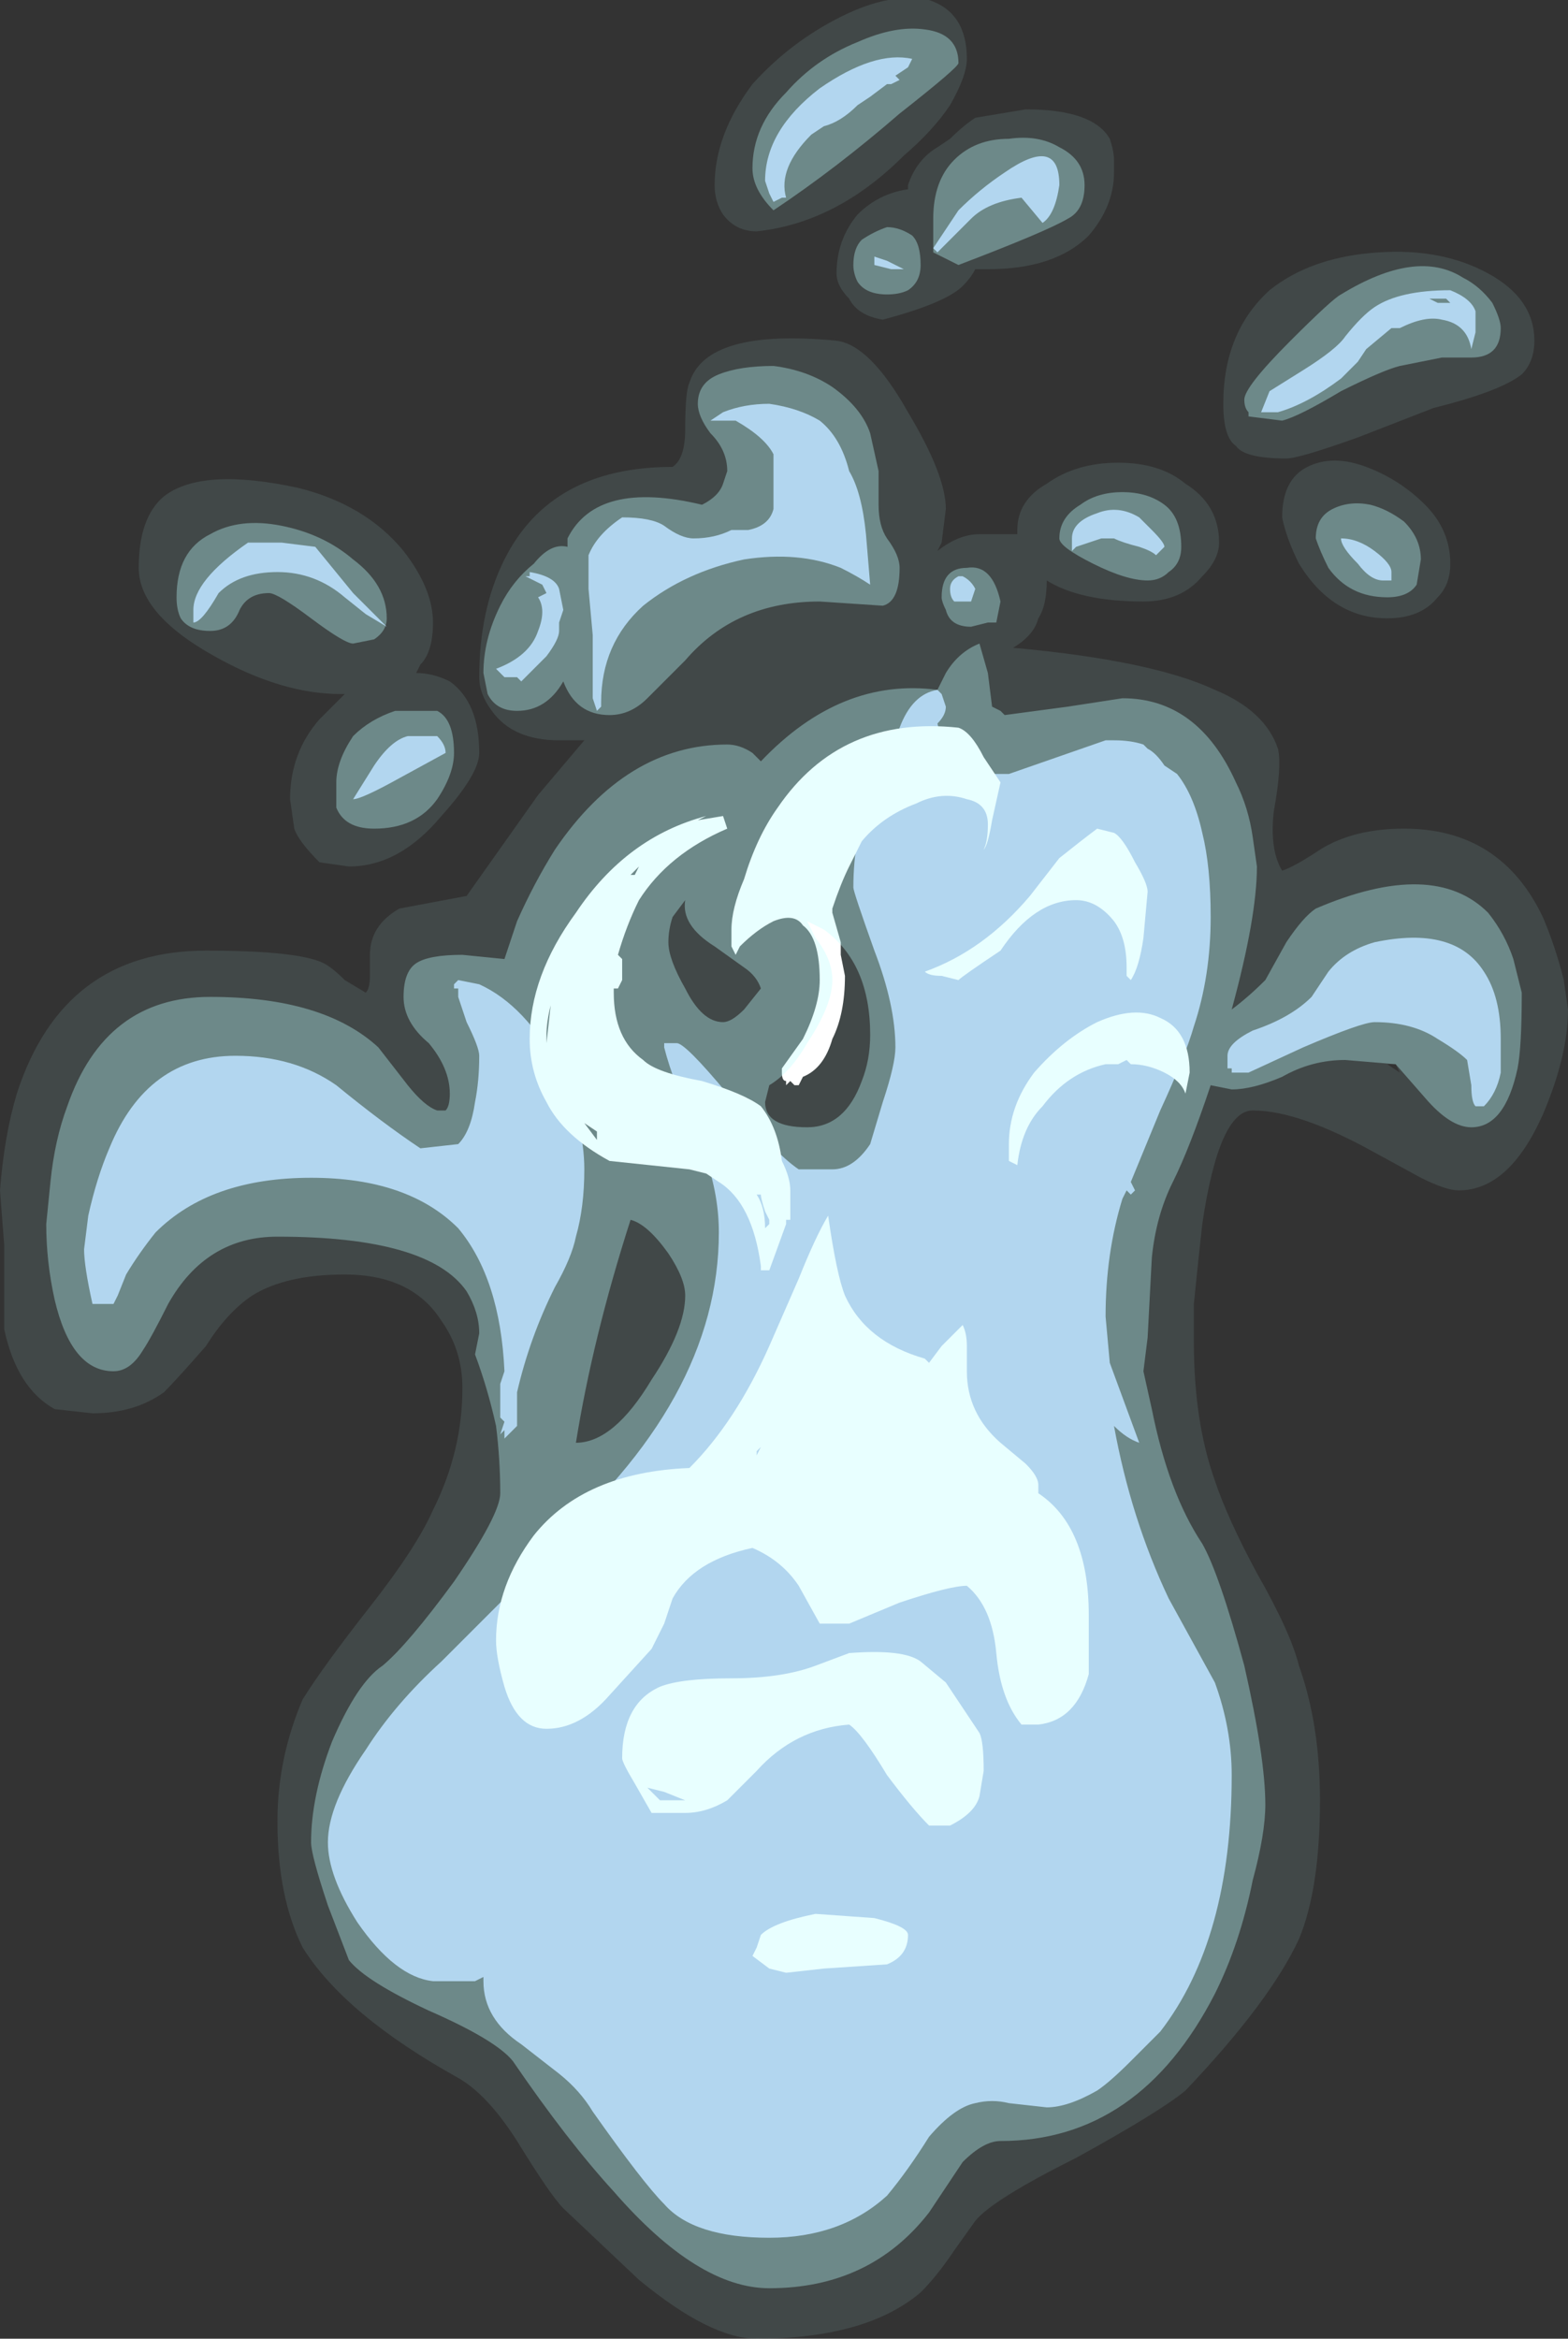 <?xml version="1.0" encoding="UTF-8" standalone="no"?>
<svg xmlns:ffdec="https://www.free-decompiler.com/flash" xmlns:xlink="http://www.w3.org/1999/xlink" ffdec:objectType="frame" height="194.6px" width="130.55px" xmlns="http://www.w3.org/2000/svg">
  <rect width="100%" height="100%" fill="#333333" stroke="none"/>
  <g transform="matrix(1.0, 0.0, 0.0, 1.0, 65.45, 10.15)">
    <use ffdec:characterId="609" height="27.8" transform="matrix(7.0, 0.0, 0.0, 7.0, -65.45, -10.15)" width="18.65" xlink:href="#shape0"/>
  </g>
  <defs>
    <g id="shape0" transform="matrix(1.0, 0.0, 0.0, 1.0, 9.35, 1.45)">
      <path d="M2.85 -0.15 Q3.65 -0.15 3.85 0.2 3.9 0.35 3.9 0.45 L3.9 0.6 Q3.9 1.0 3.6 1.35 3.2 1.75 2.4 1.75 L2.25 1.75 Q2.2 1.85 2.1 1.95 1.9 2.15 1.15 2.35 0.85 2.3 0.75 2.1 0.6 1.95 0.6 1.8 0.6 1.4 0.85 1.1 1.1 0.85 1.45 0.8 L1.45 0.75 Q1.55 0.45 1.8 0.3 L1.95 0.2 Q2.1 0.05 2.25 -0.05 L2.85 -0.15 M1.95 -0.2 Q1.75 0.1 1.4 0.4 0.6 1.2 -0.35 1.3 -0.6 1.3 -0.75 1.1 -0.85 0.95 -0.85 0.75 -0.85 0.15 -0.4 -0.45 0.05 -0.95 0.65 -1.25 1.25 -1.55 1.7 -1.45 2.15 -1.3 2.15 -0.75 2.15 -0.55 1.95 -0.2 M8.75 3.0 Q8.5 3.2 7.7 3.4 L6.8 3.75 Q6.1 4.0 5.95 4.0 5.45 4.0 5.35 3.85 5.2 3.75 5.2 3.35 5.2 2.5 5.75 2.0 6.25 1.6 7.05 1.55 7.8 1.5 8.35 1.8 8.9 2.1 8.9 2.6 8.9 2.85 8.75 3.0 M7.9 5.25 Q7.9 5.5 7.75 5.65 7.55 5.9 7.15 5.9 6.5 5.9 6.1 5.25 5.95 4.95 5.9 4.7 5.9 4.25 6.2 4.1 6.5 3.95 6.9 4.1 7.3 4.25 7.6 4.55 7.9 4.85 7.9 5.25 M1.45 3.45 Q1.9 4.2 1.9 4.6 L1.85 5.0 1.8 5.1 Q2.05 4.9 2.3 4.9 L2.75 4.9 2.75 4.85 Q2.75 4.5 3.1 4.3 3.45 4.05 3.95 4.05 4.45 4.05 4.75 4.3 5.15 4.55 5.15 5.0 5.15 5.2 4.95 5.4 4.7 5.7 4.25 5.7 3.5 5.7 3.1 5.45 3.1 5.75 3.0 5.9 2.95 6.1 2.7 6.25 4.35 6.4 5.1 6.75 5.7 7.0 5.85 7.45 5.9 7.65 5.8 8.2 5.75 8.65 5.9 8.9 6.05 8.85 6.35 8.65 6.75 8.4 7.35 8.4 8.5 8.4 9.0 9.45 9.15 9.8 9.25 10.2 L9.3 10.55 Q9.3 11.1 9.0 11.8 8.6 12.7 8.0 12.7 7.85 12.7 7.55 12.55 L7.0 12.25 Q6.1 11.75 5.55 11.75 5.15 11.75 4.95 13.1 4.9 13.55 4.85 14.05 L4.85 14.5 Q4.85 15.45 5.1 16.15 5.25 16.6 5.6 17.25 6.0 17.95 6.1 18.35 6.35 19.05 6.35 19.95 6.35 21.0 6.1 21.6 5.75 22.35 4.75 23.4 4.45 23.65 3.45 24.2 2.45 24.7 2.25 24.95 L2.0 25.3 Q1.8 25.6 1.6 25.8 0.95 26.35 -0.35 26.35 -0.9 26.35 -1.75 25.65 L-2.65 24.8 Q-2.8 24.65 -3.2 24.0 -3.55 23.45 -3.9 23.25 -5.25 22.5 -5.75 21.7 -6.05 21.1 -6.05 20.2 -6.05 19.45 -5.75 18.75 -5.5 18.35 -4.95 17.65 -4.4 16.95 -4.2 16.5 -3.85 15.8 -3.85 15.05 -3.85 14.6 -4.1 14.25 -4.45 13.7 -5.25 13.7 -5.95 13.7 -6.35 13.95 -6.65 14.15 -6.9 14.55 -7.25 14.95 -7.4 15.1 -7.75 15.35 -8.25 15.35 L-8.7 15.3 Q-9.15 15.05 -9.3 14.35 L-9.3 13.35 -9.35 12.7 Q-9.3 12.05 -9.15 11.55 -8.6 9.85 -6.9 9.85 -5.8 9.85 -5.5 10.0 -5.4 10.05 -5.25 10.2 L-5.0 10.35 Q-4.95 10.3 -4.95 10.15 L-4.95 9.9 Q-4.95 9.55 -4.6 9.35 L-3.8 9.2 -2.95 8.0 -2.4 7.35 -2.7 7.35 Q-3.25 7.35 -3.5 7.0 -3.65 6.8 -3.65 6.6 -3.65 5.8 -3.35 5.2 -2.8 4.1 -1.35 4.1 -1.2 4.0 -1.2 3.65 -1.2 3.2 -1.15 3.1 -0.95 2.45 0.6 2.6 1.0 2.65 1.45 3.45 M7.3 11.3 L7.25 11.2 7.15 11.2 7.3 11.3 M-4.2 5.95 Q-4.2 6.3 -4.35 6.45 L-4.4 6.55 Q-4.2 6.55 -4.0 6.65 -3.65 6.9 -3.65 7.5 -3.65 7.75 -4.1 8.25 -4.6 8.85 -5.2 8.85 L-5.55 8.8 Q-5.8 8.55 -5.85 8.4 L-5.9 8.05 Q-5.9 7.5 -5.55 7.1 L-5.25 6.8 -5.3 6.8 Q-6.0 6.8 -6.8 6.35 -7.7 5.85 -7.7 5.3 -7.7 4.7 -7.4 4.45 -6.95 4.1 -5.8 4.35 -5.0 4.55 -4.55 5.1 -4.2 5.55 -4.2 5.95" fill="#bffeff" fill-opacity="0.102" fill-rule="evenodd" stroke="none"/>
      <path d="M1.5 -0.75 L1.45 -0.65 1.3 -0.55 1.35 -0.5 1.25 -0.45 1.2 -0.45 1.0 -0.3 0.85 -0.2 Q0.65 0.0 0.45 0.05 L0.3 0.15 Q-0.1 0.55 0.0 0.9 L-0.05 0.9 -0.15 0.95 -0.2 0.85 -0.25 0.7 Q-0.25 0.1 0.4 -0.4 1.05 -0.85 1.5 -0.75 M7.2 2.45 L6.9 2.7 6.8 2.85 6.6 3.05 Q6.2 3.35 5.85 3.45 L5.65 3.45 5.75 3.2 6.15 2.95 Q6.55 2.7 6.65 2.55 6.85 2.3 7.0 2.2 7.3 2.0 7.9 2.0 8.15 2.1 8.2 2.25 L8.2 2.5 8.15 2.7 Q8.1 2.4 7.8 2.35 7.6 2.3 7.3 2.45 L7.2 2.45 M7.75 2.15 L7.9 2.15 7.85 2.1 7.65 2.1 7.75 2.15 M7.0 5.1 Q7.2 5.25 7.2 5.35 L7.2 5.45 7.1 5.45 Q6.95 5.45 6.8 5.25 6.6 5.05 6.6 4.95 6.8 4.95 7.0 5.1 M3.05 1.2 L2.8 0.9 Q2.4 0.95 2.2 1.15 L1.8 1.55 1.75 1.5 Q1.85 1.35 2.05 1.05 2.3 0.8 2.6 0.6 3.25 0.15 3.25 0.75 3.2 1.1 3.05 1.2 M1.2 1.65 L1.4 1.75 1.25 1.75 1.05 1.7 1.05 1.6 1.2 1.65 M0.95 4.9 L1.0 5.5 Q0.85 5.4 0.65 5.3 0.15 5.1 -0.5 5.2 -1.2 5.35 -1.7 5.75 -2.2 6.2 -2.2 6.9 L-2.2 6.95 -2.25 7.0 -2.3 6.85 -2.3 6.1 -2.35 5.55 -2.35 5.15 Q-2.25 4.9 -1.95 4.7 -1.6 4.7 -1.45 4.8 -1.25 4.95 -1.1 4.95 -0.85 4.95 -0.65 4.85 L-0.45 4.85 Q-0.2 4.8 -0.15 4.6 -0.15 4.5 -0.15 4.25 -0.15 4.0 -0.15 3.95 -0.25 3.75 -0.6 3.55 -0.75 3.55 -0.9 3.55 L-0.75 3.45 Q-0.5 3.35 -0.2 3.35 0.15 3.4 0.4 3.55 0.65 3.75 0.75 4.15 0.9 4.4 0.95 4.9 M2.2 5.7 L2.0 5.7 Q1.95 5.65 1.95 5.55 1.95 5.45 2.05 5.4 L2.1 5.4 Q2.2 5.45 2.25 5.55 L2.2 5.7 M1.85 6.8 L1.9 6.95 Q1.9 7.05 1.8 7.15 L1.85 7.35 Q1.9 7.5 2.05 7.65 L2.35 7.75 2.65 7.75 3.8 7.35 3.9 7.35 Q4.1 7.35 4.25 7.4 L4.3 7.45 Q4.4 7.5 4.5 7.65 L4.65 7.75 Q4.85 8.0 4.95 8.45 5.05 8.85 5.05 9.45 5.05 10.15 4.85 10.75 4.75 11.1 4.45 11.75 L4.1 12.6 4.15 12.7 4.1 12.75 4.05 12.7 4.0 12.8 Q3.8 13.45 3.8 14.2 L3.85 14.75 4.2 15.7 Q4.05 15.65 3.9 15.5 4.1 16.6 4.55 17.55 L5.1 18.55 Q5.3 19.1 5.3 19.65 5.3 21.6 4.45 22.7 L4.1 23.05 Q3.85 23.3 3.7 23.4 3.35 23.6 3.1 23.6 L2.65 23.55 Q2.45 23.5 2.25 23.55 2.0 23.6 1.7 23.95 1.45 24.35 1.2 24.65 0.65 25.15 -0.2 25.15 -1.1 25.15 -1.45 24.75 -1.7 24.5 -2.3 23.65 -2.45 23.4 -2.7 23.2 L-3.15 22.85 Q-3.6 22.55 -3.6 22.1 L-3.6 22.05 -3.7 22.1 -4.2 22.1 Q-4.65 22.05 -5.1 21.4 -5.45 20.85 -5.45 20.45 -5.45 20.0 -5.0 19.35 -4.65 18.8 -4.1 18.3 L-2.85 17.05 -2.9 17.0 Q-0.8 15.2 -0.8 13.2 -0.8 12.7 -1.0 12.2 -1.35 11.4 -1.45 11.0 L-1.45 10.95 -1.3 10.95 Q-1.2 10.95 -0.7 11.55 -0.15 12.25 0.15 12.45 L0.55 12.45 Q0.8 12.45 1.0 12.15 L1.15 11.65 Q1.3 11.2 1.3 11.0 1.3 10.5 1.05 9.85 0.8 9.15 0.8 9.1 0.8 8.5 1.0 8.0 1.1 7.65 1.25 7.45 L1.35 7.2 Q1.5 6.8 1.8 6.75 L1.85 6.8 M4.4 5.15 Q4.35 5.1 4.2 5.05 4.0 5.0 3.9 4.95 L3.75 4.95 3.45 5.05 3.4 5.1 3.4 4.95 Q3.4 4.75 3.7 4.65 3.95 4.55 4.2 4.7 L4.35 4.85 Q4.5 5.0 4.5 5.05 L4.4 5.15 M5.55 10.8 Q6.0 10.65 6.25 10.4 L6.45 10.1 Q6.65 9.85 7.0 9.75 7.95 9.55 8.3 10.1 8.5 10.4 8.5 10.9 L8.5 11.3 Q8.45 11.55 8.3 11.7 L8.2 11.7 Q8.15 11.65 8.15 11.45 L8.1 11.15 Q8.0 11.05 7.75 10.9 7.45 10.7 7.0 10.7 6.85 10.7 6.15 11.0 L5.5 11.3 5.3 11.3 5.3 11.25 5.25 11.25 5.25 11.1 Q5.25 10.95 5.55 10.8 M-5.0 5.85 L-5.25 5.65 Q-5.6 5.35 -6.05 5.35 -6.5 5.35 -6.75 5.6 -6.95 5.95 -7.05 5.95 L-7.05 5.8 Q-7.05 5.45 -6.4 5.0 L-6.0 5.0 -5.6 5.05 -5.15 5.6 -4.75 6.0 -5.0 5.85 M-3.1 5.4 L-3.05 5.4 -3.05 5.35 Q-2.75 5.4 -2.7 5.55 L-2.65 5.8 -2.7 5.95 -2.7 6.05 Q-2.7 6.15 -2.85 6.35 L-3.15 6.65 -3.2 6.6 -3.35 6.6 -3.45 6.5 Q-3.05 6.35 -2.95 6.05 -2.85 5.8 -2.95 5.65 L-2.85 5.6 -2.9 5.5 -3.1 5.4 M-8.35 13.4 L-8.3 13.0 Q-8.2 12.55 -8.05 12.2 -7.6 11.1 -6.55 11.1 -5.85 11.1 -5.35 11.45 -4.8 11.9 -4.35 12.2 L-3.9 12.15 Q-3.75 12.0 -3.7 11.65 -3.65 11.4 -3.65 11.1 -3.65 11.0 -3.8 10.7 L-3.9 10.4 -3.9 10.3 -3.95 10.3 -3.95 10.25 -3.9 10.2 -3.65 10.25 Q-3.1 10.5 -2.7 11.25 -2.4 11.9 -2.4 12.45 -2.4 12.9 -2.5 13.25 -2.55 13.5 -2.75 13.85 -3.05 14.45 -3.2 15.1 L-3.2 15.2 Q-3.2 15.4 -3.2 15.5 L-3.35 15.65 -3.35 15.55 -3.4 15.6 -3.35 15.45 -3.4 15.4 -3.4 15.0 -3.35 14.85 Q-3.4 13.75 -3.9 13.15 -4.5 12.55 -5.65 12.55 -6.85 12.55 -7.5 13.2 -7.7 13.45 -7.85 13.7 L-7.95 13.95 -8.0 14.05 -8.25 14.05 Q-8.35 13.6 -8.35 13.4 M-4.05 7.5 L-4.6 7.8 Q-5.05 8.05 -5.15 8.05 L-4.9 7.65 Q-4.7 7.35 -4.5 7.3 L-4.15 7.3 Q-4.05 7.4 -4.05 7.5 M-3.85 10.35 L-3.85 10.35" fill="#acc0e6" fill-rule="evenodd" stroke="none"/>
      <path d="M3.7 8.4 L3.9 8.45 Q4.0 8.5 4.15 8.8 4.3 9.05 4.3 9.15 L4.25 9.7 Q4.2 10.05 4.1 10.2 L4.05 10.15 4.05 10.05 Q4.05 9.7 3.9 9.5 3.7 9.25 3.45 9.25 2.95 9.25 2.55 9.85 2.1 10.15 2.05 10.2 L1.85 10.15 Q1.7 10.15 1.65 10.1 2.35 9.85 2.9 9.2 L3.25 8.75 Q3.5 8.55 3.7 8.4 M2.35 7.55 L2.55 7.85 2.45 8.3 Q2.4 8.6 2.35 8.65 2.4 8.55 2.4 8.35 2.4 8.1 2.15 8.05 1.85 7.95 1.55 8.1 1.15 8.25 0.9 8.55 L0.75 8.85 Q0.65 9.05 0.55 9.35 L0.55 9.4 0.65 9.75 0.65 9.9 0.7 10.15 Q0.7 10.6 0.55 10.9 0.45 11.25 0.2 11.35 L0.15 11.45 0.1 11.45 0.05 11.4 0.0 11.45 0.0 11.4 Q-0.05 11.4 -0.05 11.3 L-0.05 11.25 0.2 10.9 Q0.4 10.5 0.4 10.2 0.4 9.7 0.2 9.55 0.1 9.4 -0.15 9.5 -0.35 9.6 -0.55 9.8 L-0.6 9.9 -0.65 9.8 -0.65 9.6 Q-0.65 9.35 -0.5 9.0 -0.35 8.5 -0.1 8.15 0.65 7.05 2.05 7.2 2.2 7.25 2.35 7.55 M2.65 12.15 Q2.65 11.7 2.95 11.3 3.3 10.9 3.7 10.7 4.15 10.5 4.45 10.65 4.8 10.8 4.8 11.3 L4.75 11.55 Q4.7 11.4 4.5 11.3 4.3 11.2 4.1 11.2 L4.05 11.15 3.95 11.2 3.8 11.2 Q3.35 11.3 3.05 11.7 2.8 11.95 2.75 12.4 L2.65 12.35 2.65 12.15 M0.7 13.95 Q0.95 14.5 1.65 14.7 L1.7 14.75 1.85 14.55 2.1 14.3 Q2.15 14.4 2.15 14.55 L2.15 14.85 Q2.15 15.35 2.55 15.7 L2.85 15.95 Q3.0 16.1 3.0 16.2 L3.0 16.3 Q3.6 16.7 3.6 17.75 L3.6 18.45 Q3.45 19.0 3.0 19.05 L2.8 19.05 Q2.55 18.75 2.5 18.2 2.45 17.65 2.15 17.4 1.95 17.4 1.35 17.6 L0.75 17.85 0.4 17.85 0.15 17.4 Q-0.05 17.1 -0.4 16.95 -1.1 17.1 -1.35 17.55 L-1.45 17.85 -1.6 18.15 -2.1 18.7 Q-2.45 19.1 -2.85 19.1 -3.2 19.1 -3.35 18.6 -3.45 18.25 -3.45 18.05 -3.45 17.4 -3.0 16.8 -2.4 16.05 -1.15 16.0 -0.6 15.45 -0.2 14.55 L0.15 13.75 Q0.35 13.25 0.5 13.0 0.6 13.7 0.7 13.95 M0.05 13.05 L0.0 13.05 0.0 13.1 -0.2 13.65 -0.3 13.65 -0.3 13.6 Q-0.4 12.85 -0.8 12.6 L-0.95 12.5 -1.15 12.45 -2.1 12.35 Q-2.65 12.05 -2.85 11.65 -3.05 11.3 -3.05 10.9 -3.05 10.15 -2.5 9.4 -1.9 8.5 -0.95 8.25 L-1.05 8.3 -0.75 8.25 -0.7 8.4 Q-1.4 8.7 -1.75 9.25 -1.9 9.55 -2.0 9.9 L-1.95 9.95 -1.95 10.2 -2.0 10.3 -2.05 10.3 -2.05 10.35 Q-2.05 10.9 -1.7 11.15 -1.55 11.3 -1.0 11.4 -0.5 11.55 -0.3 11.7 -0.1 11.95 -0.05 12.35 0.05 12.55 0.05 12.7 L0.05 13.05 M1.9 18.55 L2.3 19.15 Q2.35 19.25 2.35 19.6 L2.3 19.9 Q2.25 20.1 1.95 20.25 L1.7 20.25 Q1.5 20.05 1.2 19.65 0.9 19.15 0.75 19.05 0.1 19.1 -0.35 19.6 L-0.7 19.95 Q-0.95 20.1 -1.2 20.1 L-1.6 20.1 -1.8 19.75 Q-1.95 19.5 -1.95 19.45 -1.95 18.8 -1.5 18.6 -1.25 18.5 -0.65 18.5 -0.05 18.5 0.35 18.35 L0.75 18.2 Q1.4 18.15 1.6 18.3 L1.9 18.55 M1.05 21.35 Q1.45 21.45 1.45 21.55 1.45 21.8 1.2 21.9 L0.45 21.95 0.0 22.0 -0.2 21.95 -0.4 21.8 -0.35 21.7 -0.3 21.55 Q-0.15 21.4 0.35 21.3 L1.05 21.35 M-1.8 8.95 L-1.75 8.85 -1.85 8.95 -1.8 8.95 M-2.25 12.1 L-2.25 12.0 -2.4 11.9 -2.25 12.1 M-2.85 10.95 L-2.8 10.5 Q-2.85 10.7 -2.85 10.85 L-2.85 10.95 M-0.3 12.75 L-0.35 12.75 Q-0.25 12.9 -0.25 13.15 L-0.2 13.1 -0.2 13.05 -0.25 12.95 Q-0.3 12.8 -0.3 12.75 M-0.3 15.75 L-0.35 15.8 -0.35 15.85 -0.3 15.75 M-1.5 19.95 L-1.2 19.95 -1.45 19.85 -1.65 19.8 -1.5 19.95" fill="#ffffff" fill-rule="evenodd" stroke="none"/>
      <path d="M0.85 -0.95 Q1.3 -1.15 1.65 -1.1 2.05 -1.05 2.05 -0.7 2.05 -0.65 1.35 -0.1 0.6 0.55 -0.15 1.05 -0.4 0.8 -0.4 0.55 -0.4 0.05 0.0 -0.35 0.35 -0.75 0.85 -0.95 M7.3 2.9 Q7.1 2.95 6.6 3.2 6.1 3.5 5.9 3.55 L5.5 3.5 5.5 3.45 Q5.45 3.4 5.45 3.3 5.45 3.15 6.0 2.6 6.5 2.1 6.6 2.05 7.5 1.5 8.05 1.85 8.25 1.95 8.4 2.15 8.5 2.35 8.5 2.45 8.5 2.8 8.15 2.8 L7.8 2.8 7.3 2.9 M6.95 4.55 Q7.15 4.6 7.35 4.75 7.55 4.95 7.55 5.2 L7.5 5.5 Q7.4 5.65 7.15 5.65 6.7 5.65 6.45 5.3 6.35 5.1 6.3 4.95 6.3 4.7 6.5 4.6 6.7 4.5 6.95 4.55 M3.35 1.15 Q3.1 1.3 2.05 1.7 L1.75 1.55 Q1.75 1.4 1.75 1.15 1.75 0.7 2.0 0.45 2.25 0.2 2.65 0.2 3.0 0.15 3.25 0.3 3.55 0.45 3.55 0.75 3.55 1.05 3.35 1.15 M1.6 1.7 Q1.6 1.9 1.45 2.0 1.35 2.05 1.2 2.05 0.95 2.05 0.85 1.9 0.8 1.8 0.8 1.7 0.8 1.5 0.9 1.4 1.05 1.3 1.2 1.25 1.35 1.25 1.5 1.35 1.6 1.45 1.6 1.7 M1.1 4.55 Q1.1 4.8 1.2 4.95 1.35 5.15 1.35 5.3 1.35 5.7 1.15 5.75 L0.4 5.7 Q-0.6 5.7 -1.2 6.4 L-1.65 6.85 Q-1.85 7.05 -2.1 7.05 -2.5 7.05 -2.65 6.65 -2.85 7.0 -3.2 7.0 -3.45 7.0 -3.55 6.8 L-3.6 6.55 Q-3.6 6.15 -3.4 5.75 -3.25 5.45 -3.0 5.25 -2.8 5.0 -2.6 5.05 L-2.6 4.95 Q-2.25 4.25 -1.0 4.55 -0.8 4.45 -0.75 4.3 L-0.7 4.15 Q-0.7 3.9 -0.9 3.7 -1.05 3.5 -1.05 3.35 -1.05 3.1 -0.8 3.0 -0.55 2.9 -0.15 2.9 0.25 2.95 0.55 3.15 0.9 3.4 1.0 3.7 L1.1 4.15 1.1 4.55 M2.5 5.95 L2.4 5.95 2.2 6.0 Q1.95 6.0 1.9 5.8 1.85 5.7 1.85 5.65 1.85 5.3 2.15 5.3 2.45 5.25 2.55 5.7 L2.5 5.95 M1.9 6.55 Q2.05 6.3 2.3 6.2 L2.4 6.55 2.45 6.95 2.55 7.0 2.6 7.05 3.35 6.95 4.0 6.85 Q4.9 6.85 5.35 7.85 5.5 8.15 5.55 8.5 L5.6 8.85 Q5.6 9.45 5.3 10.55 5.5 10.4 5.7 10.2 L5.95 9.75 Q6.15 9.45 6.3 9.35 7.7 8.75 8.35 9.4 8.55 9.65 8.65 9.95 L8.75 10.35 Q8.75 11.0 8.7 11.25 8.55 11.95 8.15 11.95 7.9 11.95 7.6 11.6 L7.25 11.2 6.65 11.15 Q6.25 11.15 5.9 11.35 5.55 11.5 5.3 11.5 L5.05 11.45 Q4.8 12.2 4.6 12.6 4.4 13.0 4.35 13.5 L4.3 14.45 4.25 14.85 4.35 15.3 Q4.55 16.3 4.95 16.9 5.15 17.25 5.45 18.35 5.7 19.45 5.7 20.0 5.7 20.35 5.55 20.9 5.4 21.65 5.1 22.25 4.2 24.0 2.55 24.0 2.35 24.0 2.1 24.25 L1.7 24.85 Q1.0 25.75 -0.2 25.75 -1.05 25.75 -2.05 24.6 -2.6 24.0 -3.25 23.05 -3.45 22.8 -4.25 22.45 -5.0 22.1 -5.2 21.85 L-5.45 21.2 Q-5.65 20.6 -5.65 20.45 -5.65 19.9 -5.4 19.25 -5.1 18.55 -4.8 18.35 -4.5 18.1 -3.95 17.35 -3.4 16.55 -3.4 16.3 -3.4 15.9 -3.45 15.5 -3.55 15.05 -3.7 14.65 L-3.65 14.4 Q-3.65 14.15 -3.8 13.9 -4.25 13.25 -6.05 13.25 -6.9 13.25 -7.35 14.05 -7.55 14.45 -7.65 14.6 -7.8 14.85 -8.0 14.85 -8.5 14.85 -8.7 14.0 -8.8 13.55 -8.8 13.1 L-8.75 12.6 Q-8.7 12.1 -8.55 11.7 -8.1 10.4 -6.85 10.4 -5.5 10.4 -4.85 11.0 L-4.5 11.45 Q-4.3 11.7 -4.15 11.75 L-4.05 11.75 Q-4.0 11.7 -4.0 11.55 -4.0 11.25 -4.25 10.95 -4.55 10.7 -4.55 10.4 -4.55 10.1 -4.4 10.0 -4.25 9.9 -3.85 9.9 L-3.35 9.95 -3.2 9.5 Q-3.0 9.05 -2.75 8.65 -1.9 7.4 -0.7 7.4 -0.55 7.4 -0.4 7.5 L-0.3 7.6 Q0.65 6.6 1.8 6.75 L1.9 6.55 M4.7 5.05 Q4.7 5.25 4.55 5.35 4.45 5.45 4.3 5.45 4.05 5.45 3.65 5.25 3.25 5.05 3.25 4.95 3.25 4.7 3.5 4.55 3.7 4.4 4.0 4.4 4.3 4.4 4.5 4.55 4.7 4.7 4.7 5.05 M0.35 9.7 Q0.55 9.95 0.55 10.2 0.55 10.5 0.25 10.95 0.05 11.3 -0.2 11.45 L-0.25 11.65 Q-0.25 11.95 0.25 11.95 0.7 11.95 0.9 11.4 1.0 11.15 1.0 10.85 1.0 10.0 0.45 9.6 L0.25 9.5 0.35 9.7 M-5.65 5.9 Q-6.05 5.6 -6.15 5.6 -6.4 5.6 -6.5 5.8 -6.6 6.05 -6.85 6.05 -7.1 6.05 -7.2 5.9 -7.25 5.8 -7.25 5.65 -7.25 5.1 -6.85 4.9 -6.5 4.7 -6.0 4.8 -5.5 4.9 -5.15 5.2 -4.75 5.5 -4.75 5.9 -4.75 6.05 -4.9 6.15 L-5.15 6.2 Q-5.25 6.2 -5.65 5.9 M-4.15 7.0 Q-3.95 7.1 -3.95 7.5 -3.95 7.75 -4.15 8.05 -4.4 8.4 -4.9 8.4 -5.25 8.4 -5.35 8.15 L-5.35 7.85 Q-5.35 7.6 -5.15 7.3 -4.95 7.1 -4.65 7.0 L-4.15 7.0 M-1.35 9.45 Q-1.4 9.6 -1.4 9.75 -1.4 9.95 -1.2 10.3 -1.0 10.7 -0.75 10.7 -0.65 10.7 -0.5 10.55 L-0.3 10.3 Q-0.35 10.15 -0.5 10.05 L-0.85 9.8 Q-1.25 9.55 -1.2 9.25 L-1.35 9.45 M-1.85 13.05 Q-2.3 14.45 -2.5 15.7 -2.05 15.7 -1.6 14.95 -1.2 14.35 -1.2 13.95 -1.2 13.75 -1.4 13.45 -1.65 13.1 -1.85 13.05" fill="#bffeff" fill-opacity="0.353" fill-rule="evenodd" stroke="none"/>
    </g>
  </defs>
</svg>
